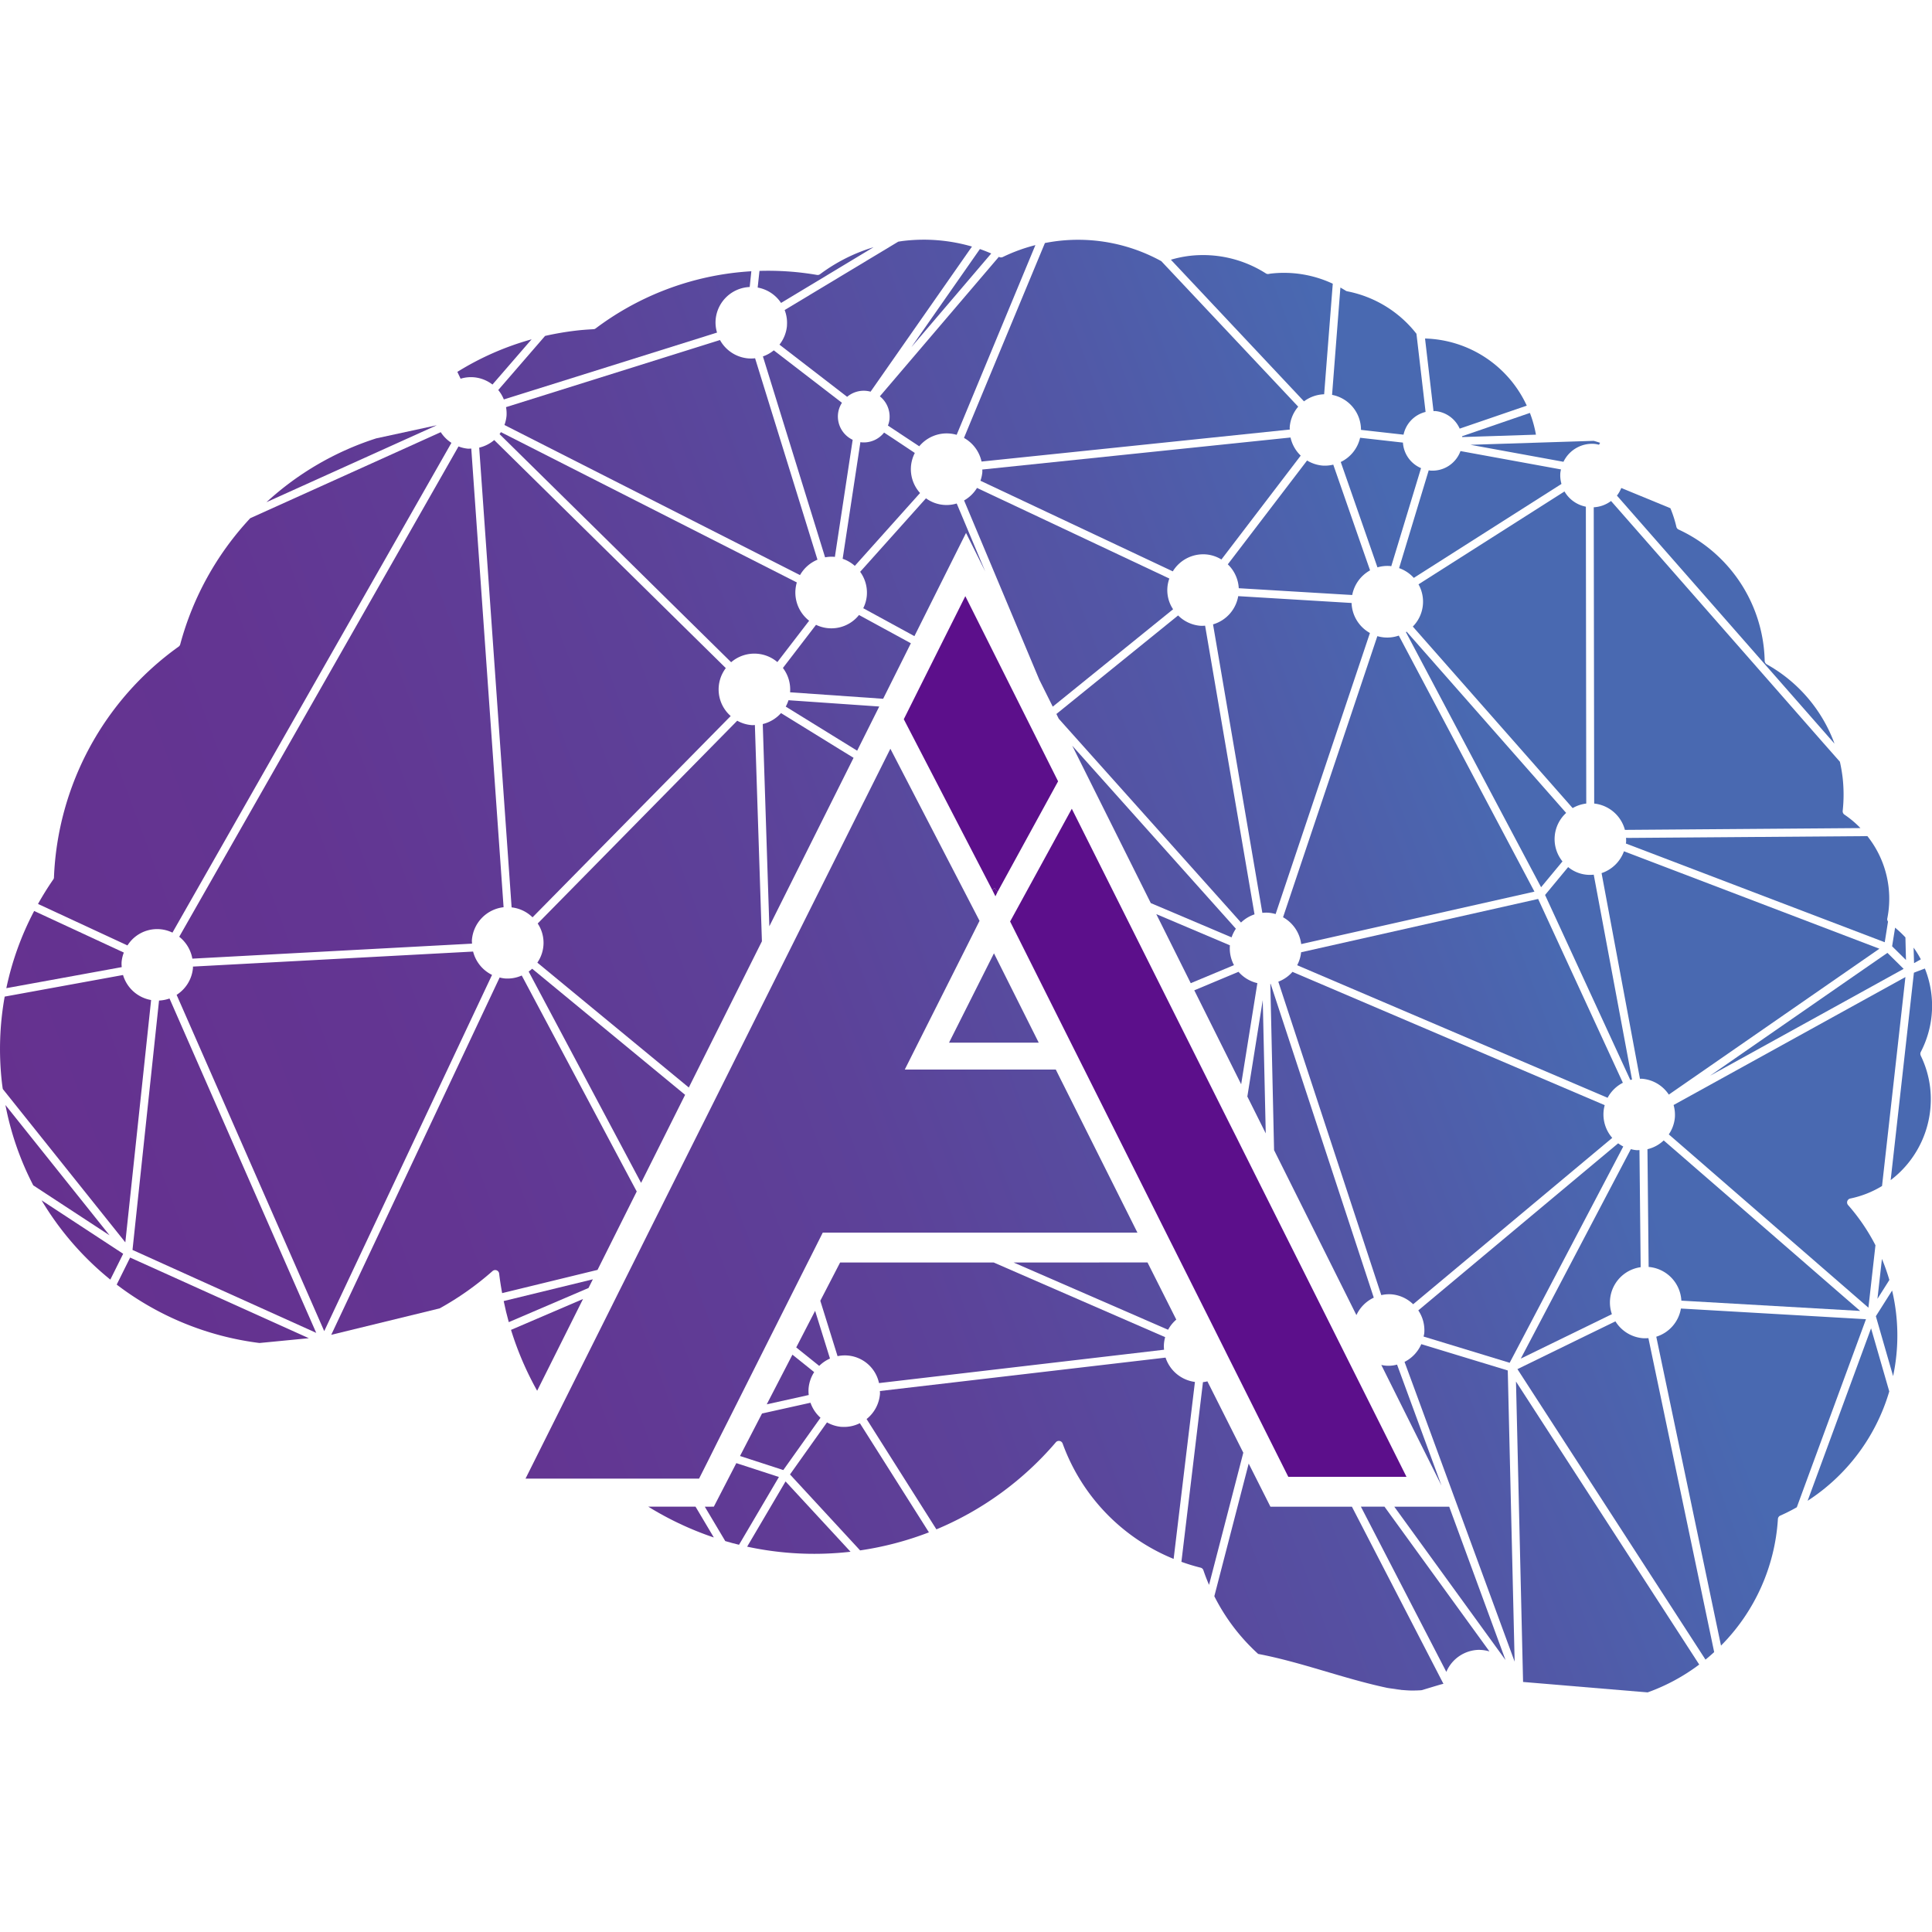 <svg xmlns:svg="http://www.w3.org/2000/svg" xmlns="http://www.w3.org/2000/svg" xmlns:xlink="http://www.w3.org/1999/xlink" role="img" viewBox="-6.52 -6.02 64 64" version="1.1">
  <defs>
    <linearGradient id="a" x1="-3.591" x2="136.999" y1="61.842" y2="9.819" gradientUnits="userSpaceOnUse">
      <stop offset="0" stop-color="#65318f"/>
      <stop offset=".211" stop-color="#633592"/>
      <stop offset=".436" stop-color="#5c4299"/>
      <stop offset=".666" stop-color="#5257a6"/>
      <stop offset=".814" stop-color="#4969b1"/>
    </linearGradient>
    <linearGradient id="c" x1="2.186" x2="142.776" y1="77.455" y2="25.432" xlink:href="#a" gradientTransform="matrix(0.253,0,0,0.253,2.434,8.875)"/>
    <linearGradient id="d" x1="4.166" x2="144.755" y1="82.805" y2="30.782" xlink:href="#a" gradientTransform="matrix(0.253,0,0,0.253,2.434,8.875)"/>
    <linearGradient id="e" x1="6.905" x2="147.495" y1="90.207" y2="38.185" xlink:href="#a" gradientTransform="matrix(0.253,0,0,0.253,2.434,8.875)"/>
    <linearGradient id="f" x1="3.995" x2="144.585" y1="82.344" y2="30.321" xlink:href="#a" gradientTransform="matrix(0.253,0,0,0.253,2.434,8.875)"/>
    <linearGradient id="g" x1="11.85" x2="152.44" y1="103.571" y2="51.549" xlink:href="#a" gradientTransform="matrix(0.253,0,0,0.253,2.434,8.875)"/>
    <linearGradient id="h" x1="-11.858" x2="128.732" y1="39.502" y2="-12.52" xlink:href="#a" gradientTransform="matrix(0.253,0,0,0.253,2.434,8.875)"/>
    <linearGradient id="i" x1="16.044" x2="156.634" y1="114.905" y2="62.882" xlink:href="#a" gradientTransform="matrix(0.253,0,0,0.253,2.434,8.875)"/>
    <linearGradient id="j" x1="-3.016" x2="137.574" y1="63.398" y2="11.375" xlink:href="#a" gradientTransform="matrix(0.253,0,0,0.253,2.434,8.875)"/>
    <linearGradient id="k" x1="-13.382" x2="127.208" y1="35.382" y2="-16.64" xlink:href="#a" gradientTransform="matrix(0.253,0,0,0.253,2.434,8.875)"/>
    <linearGradient id="l" x1="-2.384" x2="138.206" y1="65.105" y2="13.083" xlink:href="#a" gradientTransform="matrix(0.253,0,0,0.253,2.434,8.875)"/>
    <linearGradient id="m" x1="-13.823" x2="126.766" y1="34.19" y2="-17.833" xlink:href="#a" gradientTransform="matrix(0.253,0,0,0.253,2.434,8.875)"/>
    <linearGradient id="n" x1="10.132" x2="150.722" y1="98.928" y2="46.906" xlink:href="#a" gradientTransform="matrix(0.253,0,0,0.253,2.434,8.875)"/>
    <linearGradient id="o" x1="-7.389" x2="133.201" y1="51.58" y2="-0.443" xlink:href="#a" gradientTransform="matrix(0.253,0,0,0.253,2.434,8.875)"/>
    <linearGradient id="p" x1="-9.188" x2="131.402" y1="46.716" y2="-5.306" xlink:href="#a" gradientTransform="matrix(0.253,0,0,0.253,2.434,8.875)"/>
    <linearGradient id="q" x1="18.868" x2="159.458" y1="122.538" y2="70.515" xlink:href="#a" gradientTransform="matrix(0.253,0,0,0.253,2.434,8.875)"/>
    <linearGradient id="r" x1="5.115" x2="145.705" y1="85.371" y2="33.349" xlink:href="#a" gradientTransform="matrix(0.253,0,0,0.253,2.434,8.875)"/>
    <linearGradient id="s" x1="21.266" x2="161.856" y1="129.018" y2="76.995" xlink:href="#a" gradientTransform="matrix(0.253,0,0,0.253,2.434,8.875)"/>
    <linearGradient id="t" x1="22.42" x2="163.009" y1="132.136" y2="80.113" xlink:href="#a" gradientTransform="matrix(0.253,0,0,0.253,2.434,8.875)"/>
    <linearGradient id="u" x1="-2.251" x2="138.339" y1="65.463" y2="13.441" xlink:href="#a" gradientTransform="matrix(0.253,0,0,0.253,2.434,8.875)"/>
    <linearGradient id="v" x1="24.272" x2="164.862" y1="137.142" y2="85.12" xlink:href="#a" gradientTransform="matrix(0.253,0,0,0.253,2.434,8.875)"/>
    <linearGradient id="w" x1="19.331" x2="159.921" y1="123.789" y2="71.766" xlink:href="#a" gradientTransform="matrix(0.253,0,0,0.253,2.434,8.875)"/>
    <linearGradient id="x" x1="18.732" x2="159.322" y1="122.171" y2="70.148" xlink:href="#a" gradientTransform="matrix(0.253,0,0,0.253,2.434,8.875)"/>
    <linearGradient id="y" x1="4.806" x2="145.396" y1="84.536" y2="32.514" xlink:href="#a" gradientTransform="matrix(0.253,0,0,0.253,2.434,8.875)"/>
    <linearGradient id="z" x1="11.507" x2="152.097" y1="102.644" y2="50.621" xlink:href="#a" gradientTransform="matrix(0.253,0,0,0.253,2.434,8.875)"/>
    <linearGradient id="A" x1="25.539" x2="166.129" y1="140.567" y2="88.544" xlink:href="#a" gradientTransform="matrix(0.253,0,0,0.253,2.434,8.875)"/>
    <linearGradient id="B" x1="5.683" x2="146.273" y1="86.905" y2="34.883" xlink:href="#a" gradientTransform="matrix(0.253,0,0,0.253,2.434,8.875)"/>
    <linearGradient id="C" x1="14.808" x2="155.398" y1="111.567" y2="59.544" xlink:href="#a" gradientTransform="matrix(0.253,0,0,0.253,2.434,8.875)"/>
    <linearGradient id="D" x1="11.792" x2="152.382" y1="103.414" y2="51.392" xlink:href="#a" gradientTransform="matrix(0.253,0,0,0.253,2.434,8.875)"/>
    <linearGradient id="E" x1="17.971" x2="158.561" y1="120.113" y2="68.091" xlink:href="#a" gradientTransform="matrix(0.253,0,0,0.253,2.434,8.875)"/>
    <linearGradient id="F" x1="18.41" x2="159" y1="121.3" y2="69.277" xlink:href="#a" gradientTransform="matrix(0.253,0,0,0.253,2.434,8.875)"/>
    <linearGradient id="G" x1="17.316" x2="157.906" y1="118.344" y2="66.321" xlink:href="#a" gradientTransform="matrix(0.253,0,0,0.253,2.434,8.875)"/>
    <linearGradient id="H" x1="3.558" x2="144.148" y1="81.162" y2="29.14" xlink:href="#a" gradientTransform="matrix(0.253,0,0,0.253,2.434,8.875)"/>
    <linearGradient id="I" x1="-2.476" x2="138.114" y1="64.857" y2="12.835" xlink:href="#a" gradientTransform="matrix(0.253,0,0,0.253,2.434,8.875)"/>
    <linearGradient id="J" x1="13.796" x2="154.386" y1="108.832" y2="56.809" xlink:href="#a" gradientTransform="matrix(0.253,0,0,0.253,2.434,8.875)"/>
    <linearGradient id="K" x1="-5.146" x2="135.444" y1="57.64" y2="5.618" xlink:href="#a" gradientTransform="matrix(0.253,0,0,0.253,2.434,8.875)"/>
    <linearGradient id="L" x1="-3.464" x2="137.126" y1="62.186" y2="10.163" xlink:href="#a" gradientTransform="matrix(0.253,0,0,0.253,2.434,8.875)"/>
    <linearGradient id="M" x1="12.282" x2="152.852" y1="104.74" y2="52.724" xlink:href="#a" gradientTransform="matrix(0.253,0,0,0.253,2.434,8.875)"/>
    <linearGradient id="N" x1="13.66" x2="154.25" y1="108.462" y2="56.44" xlink:href="#a" gradientTransform="matrix(0.253,0,0,0.253,2.434,8.875)"/>
    <linearGradient id="O" x1="1.579" x2="142.168" y1="75.813" y2="23.791" xlink:href="#a" gradientTransform="matrix(0.253,0,0,0.253,2.434,8.875)"/>
    <linearGradient id="P" x1="25.832" x2="166.422" y1="141.357" y2="89.335" xlink:href="#a" gradientTransform="matrix(0.253,0,0,0.253,2.434,8.875)"/>
    <linearGradient id="Q" x1="17.401" x2="157.991" y1="118.574" y2="66.551" xlink:href="#a" gradientTransform="matrix(0.253,0,0,0.253,2.434,8.875)"/>
    <linearGradient id="R" x1="25.791" x2="166.381" y1="141.247" y2="89.225" xlink:href="#a" gradientTransform="matrix(0.253,0,0,0.253,2.434,8.875)"/>
    <linearGradient id="S" x1="14.732" x2="155.322" y1="111.359" y2="59.337" xlink:href="#a" gradientTransform="matrix(0.253,0,0,0.253,2.434,8.875)"/>
    <linearGradient id="T" x1="-0.008" x2="140.582" y1="71.526" y2="19.504" xlink:href="#a" gradientTransform="matrix(0.253,0,0,0.253,2.434,8.875)"/>
    <linearGradient id="U" x1="7.133" x2="147.723" y1="90.823" y2="38.801" xlink:href="#a" gradientTransform="matrix(0.253,0,0,0.253,2.434,8.875)"/>
    <linearGradient id="V" x1="-1.566" x2="139.024" y1="67.315" y2="15.292" xlink:href="#a" gradientTransform="matrix(0.253,0,0,0.253,2.434,8.875)"/>
    <linearGradient id="W" x1="23.949" x2="164.539" y1="136.27" y2="84.247" xlink:href="#a" gradientTransform="matrix(0.253,0,0,0.253,2.434,8.875)"/>
    <linearGradient id="X" x1="18.96" x2="159.55" y1="122.785" y2="70.763" xlink:href="#a" gradientTransform="matrix(0.253,0,0,0.253,2.434,8.875)"/>
    <linearGradient id="Y" x1="-6.153" x2="134.437" y1="54.92" y2="2.897" xlink:href="#a" gradientTransform="matrix(0.253,0,0,0.253,2.434,8.875)"/>
    <linearGradient id="Z" x1="21.724" x2="162.314" y1="130.256" y2="78.233" xlink:href="#a" gradientTransform="matrix(0.253,0,0,0.253,2.434,8.875)"/>
    <linearGradient id="aa" x1="-8.225" x2="132.365" y1="49.32" y2="-2.703" xlink:href="#a" gradientTransform="matrix(0.253,0,0,0.253,2.434,8.875)"/>
    <linearGradient id="ab" x1="-4.876" x2="135.714" y1="58.37" y2="6.347" xlink:href="#a" gradientTransform="matrix(0.253,0,0,0.253,2.434,8.875)"/>
    <linearGradient id="ac" x1="-8.751" x2="131.839" y1="47.898" y2="-4.124" xlink:href="#a" gradientTransform="matrix(0.253,0,0,0.253,2.434,8.875)"/>
    <linearGradient id="ad" x1="-10.316" x2="130.273" y1="43.667" y2="-8.355" xlink:href="#a" gradientTransform="matrix(0.253,0,0,0.253,2.434,8.875)"/>
    <linearGradient id="ae" x1="14.386" x2="154.976" y1="110.425" y2="58.402" xlink:href="#a" gradientTransform="matrix(0.253,0,0,0.253,2.434,8.875)"/>
    <linearGradient id="af" x1="11.182" x2="151.772" y1="101.767" y2="49.744" xlink:href="#a" gradientTransform="matrix(0.253,0,0,0.253,2.434,8.875)"/>
    <linearGradient id="ag" x1="-11.963" x2="128.627" y1="39.218" y2="-12.805" xlink:href="#a" gradientTransform="matrix(0.253,0,0,0.253,2.434,8.875)"/>
    <linearGradient id="ah" x1="13.961" x2="154.55" y1="109.275" y2="57.253" xlink:href="#a" gradientTransform="matrix(0.253,0,0,0.253,2.434,8.875)"/>
    <linearGradient id="ai" x1="3.832" x2="144.422" y1="81.904" y2="29.881" xlink:href="#a" gradientTransform="matrix(0.253,0,0,0.253,2.434,8.875)"/>
    <linearGradient id="aj" x1="5.167" x2="145.756" y1="85.51" y2="33.487" xlink:href="#a" gradientTransform="matrix(0.253,0,0,0.253,2.434,8.875)"/>
    <linearGradient id="ak" x1="-6.156" x2="134.434" y1="54.91" y2="2.887" xlink:href="#a" gradientTransform="matrix(0.253,0,0,0.253,2.434,8.875)"/>
    <linearGradient id="al" x1="19.918" x2="160.508" y1="125.375" y2="73.352" xlink:href="#a" gradientTransform="matrix(0.253,0,0,0.253,2.434,8.875)"/>
    <linearGradient id="am" x1="0.947" x2="141.537" y1="74.107" y2="22.084" xlink:href="#a" gradientTransform="matrix(0.253,0,0,0.253,2.434,8.875)"/>
    <linearGradient id="an" x1="28.431" x2="169.021" y1="148.381" y2="96.358" xlink:href="#a" gradientTransform="matrix(0.253,0,0,0.253,2.434,8.875)"/>
    <linearGradient id="ao" x1="-8.037" x2="132.553" y1="49.828" y2="-2.195" xlink:href="#a" gradientTransform="matrix(0.253,0,0,0.253,2.434,8.875)"/>
    <linearGradient id="ap" x1="7.035" x2="147.625" y1="90.56" y2="38.537" xlink:href="#a" gradientTransform="matrix(0.253,0,0,0.253,2.434,8.875)"/>
    <linearGradient id="aq" x1="-8.354" x2="132.236" y1="48.971" y2="-3.051" xlink:href="#a" gradientTransform="matrix(0.253,0,0,0.253,2.434,8.875)"/>
    <linearGradient id="ar" x1="17.243" x2="157.833" y1="118.145" y2="66.123" xlink:href="#a" gradientTransform="matrix(0.253,0,0,0.253,2.434,8.875)"/>
    <linearGradient id="as" x1="-3.377" x2="137.213" y1="62.421" y2="10.398" xlink:href="#a" gradientTransform="matrix(0.253,0,0,0.253,2.434,8.875)"/>
    <linearGradient id="at" x1="14.58" x2="155.17" y1="110.949" y2="58.927" xlink:href="#a" gradientTransform="matrix(0.253,0,0,0.253,2.434,8.875)"/>
    <linearGradient id="au" x1="-14.368" x2="126.222" y1="32.718" y2="-19.305" xlink:href="#a" gradientTransform="matrix(0.253,0,0,0.253,2.434,8.875)"/>
    <linearGradient id="av" x1="-13.952" x2="126.638" y1="33.842" y2="-18.18" xlink:href="#a" gradientTransform="matrix(0.253,0,0,0.253,2.434,8.875)"/>
    <linearGradient id="aw" x1="3.819" x2="144.408" y1="81.867" y2="29.844" xlink:href="#a" gradientTransform="matrix(0.253,0,0,0.253,2.434,8.875)"/>
    <linearGradient id="ax" x1="11.053" x2="151.643" y1="101.418" y2="49.396" xlink:href="#a" gradientTransform="matrix(0.253,0,0,0.253,2.434,8.875)"/>
    <linearGradient id="ay" x1="2.93" x2="143.52" y1="79.465" y2="27.442" xlink:href="#a" gradientTransform="matrix(0.253,0,0,0.253,2.434,8.875)"/>
    <linearGradient id="az" x1="-4.772" x2="135.818" y1="58.652" y2="6.63" xlink:href="#a" gradientTransform="matrix(0.253,0,0,0.253,2.434,8.875)"/>
    <linearGradient id="aA" x1="-6.193" x2="134.397" y1="54.81" y2="2.787" xlink:href="#a" gradientTransform="matrix(0.253,0,0,0.253,2.434,8.875)"/>
    <linearGradient id="aB" x1="4.159" x2="144.749" y1="82.786" y2="30.763" xlink:href="#a" gradientTransform="matrix(0.253,0,0,0.253,2.434,8.875)"/>
    <linearGradient id="aC" x1="2.835" x2="143.425" y1="79.21" y2="27.187" xlink:href="#a" gradientTransform="matrix(0.253,0,0,0.253,2.434,8.875)"/>
    <linearGradient id="aD" x1="-9.669" x2="130.921" y1="45.418" y2="-6.604" xlink:href="#a" gradientTransform="matrix(0.253,0,0,0.253,2.434,8.875)"/>
    <linearGradient id="aE" x1="3.193" x2="143.783" y1="80.177" y2="28.155" xlink:href="#a" gradientTransform="matrix(0.253,0,0,0.253,2.434,8.875)"/>
    <linearGradient id="aF" x1="-1.989" x2="138.601" y1="66.173" y2="14.15" xlink:href="#a" gradientTransform="matrix(0.253,0,0,0.253,2.434,8.875)"/>
    <linearGradient id="aG" x1="5.058" x2="145.648" y1="85.216" y2="33.194" xlink:href="#a" gradientTransform="matrix(0.253,0,0,0.253,2.434,8.875)"/>
    <linearGradient id="aH" x1="15.322" x2="155.912" y1="112.954" y2="60.932" xlink:href="#a" gradientTransform="matrix(0.253,0,0,0.253,2.434,8.875)"/>
    <linearGradient id="aI" x1="9.82" x2="150.41" y1="98.085" y2="46.063" xlink:href="#a" gradientTransform="matrix(0.253,0,0,0.253,2.434,8.875)"/>
    <linearGradient id="aJ" x1="13.742" x2="154.332" y1="108.686" y2="56.663" xlink:href="#a" gradientTransform="matrix(0.253,0,0,0.253,2.434,8.875)"/>
    <linearGradient id="aK" x1="14.232" x2="154.822" y1="110.01" y2="57.987" xlink:href="#a" gradientTransform="matrix(0.253,0,0,0.253,2.434,8.875)"/>
    <linearGradient id="aL" x1="7.774" x2="148.364" y1="92.557" y2="40.534" xlink:href="#a" gradientTransform="matrix(0.253,0,0,0.253,2.434,8.875)"/>
    <linearGradient id="aM" x1="25.889" x2="166.479" y1="141.512" y2="89.489" xlink:href="#a" gradientTransform="matrix(0.253,0,0,0.253,2.434,8.875)"/>
    <linearGradient id="aN" x1="26.178" x2="166.768" y1="142.293" y2="90.271" xlink:href="#a" gradientTransform="matrix(0.253,0,0,0.253,2.434,8.875)"/>
    <linearGradient id="aO" x1="24.934" x2="165.524" y1="138.931" y2="86.908" xlink:href="#a" gradientTransform="matrix(0.253,0,0,0.253,2.434,8.875)"/>
    <linearGradient id="aP" x1="30.156" x2="170.745" y1="153.042" y2="101.019" xlink:href="#a" gradientTransform="matrix(0.253,0,0,0.253,2.434,8.875)"/>
    <linearGradient id="aQ" x1="26.24" x2="166.83" y1="142.46" y2="90.437" xlink:href="#a" gradientTransform="matrix(0.253,0,0,0.253,2.434,8.875)"/>
    <linearGradient xlink:href="#a" id="b" gradientUnits="userSpaceOnUse" x1="-3.591" y1="61.842" x2="136.999" y2="9.819" gradientTransform="matrix(0.253,0,0,0.253,2.434,8.875)"/>
  </defs>
  <g transform="matrix(1.652,0,0,1.652,-11.167,-13.634)">
    <path style="fill:#5c0f8b;stroke-width:0.253" class="cls-3" d="m 30.01,32.212 -0.132,-0.263 -0.237,-0.474 -0.293,-0.585 -1.369,-2.731 -0.149,-0.298 -0.11,-0.219 -0.105,-0.211 -0.154,-0.305 -3.156,-6.3 -1.089,1.991 -0.148,0.27 0.01,0.02 0.092,0.184 0.095,0.189 1.019,2.035 0.127,0.253 0.105,0.21 0.022,0.043 0.04,0.08 1.598,3.19 0.075,0.15 0.052,0.103 0.054,0.107 0.073,0.146 0.67,1.336 0.143,0.286 0.116,0.232 0.064,0.129 0.301,0.601 0.378,0.755 0.544,1.086 h 2.37 l -0.391,-0.782 z m -6.155,-12.285 -0.259,-0.517 -1.426,-2.847 -0.136,0.273 -0.147,0.293 -0.033,0.066 -0.081,0.161 -0.55,1.1 -0.287,0.575 1.778,3.432 0.04,-0.05 0.061,0.083 1.215,-2.22 z"/>
    <path style="fill:#5c0f8b;stroke-width:0.253" class="cls-3" d="m 22.714,22.462 -5.05e-4,7.58e-4 0.06,0.119 0.042,-0.087 -0.061,-0.083 z"/>
    <path style="fill:url(#b);stroke-width:0.253" d="m 5.254,24.002 a 0.652,0.652 0 0 1 -0.003,-0.102 0.692,0.692 0 0 1 0.045,-0.19 L 3.498,22.876 a 5.936,5.936 0 0 0 -0.558,1.548 l 1.739,-0.317 z"/>
    <path style="fill:url(#c);stroke-width:0.253" d="m 5.01,29.38 -2.016,-2.523 -0.072,-0.09 a 5.911,5.911 0 0 0 0.558,1.611 l 0.247,0.162 z"/>
    <path style="fill:url(#d);stroke-width:0.253" d="m 3.647,28.678 a 5.996,5.996 0 0 0 1.378,1.59 l 0.077,-0.154 0.181,-0.364 z"/>
    <path style="fill:url(#e);stroke-width:0.253" d="M 23.642,25.517 22.744,23.725 21.843,25.517 Z"/>
    <path style="fill:url(#f);stroke-width:0.253" d="m 22.815,22.496 -0.009,0.017 z"/>
    <path style="fill:url(#g);stroke-width:0.253" d="m 35.539,26.257 -0.768,-4.109 a 0.687,0.687 0 0 1 -0.513,-0.152 l -0.463,0.559 1.032,2.24 0.677,1.469 z"/>
    <path style="fill:url(#h);stroke-width:0.253" d="M 21.088,11.57 22.689,9.692 A 3.364,3.364 0 0 0 22.462,9.603 L 21.628,10.797 Z"/>
    <path style="fill:url(#i);stroke-width:0.253" d="M 18.52,34.087 18.722,33.803 19.266,33.038 A 0.718,0.718 0 0 1 19.065,32.737 l -0.972,0.216 -0.441,0.852 z"/>
    <path style="fill:url(#j);stroke-width:0.253" d="m 32.133,13.373 0.561,-0.018 0.918,-0.03 a 2.371,2.371 0 0 0 -0.121,-0.436 l -1.361,0.468 c 7.58e-4,0.006 0.003,0.011 0.004,0.016 z"/>
    <path style="fill:url(#k);stroke-width:0.253" d="m 10.358,13.399 a 5.932,5.932 0 0 0 -2.202,1.28 l 3.416,-1.543 z"/>
    <path style="fill:url(#l);stroke-width:0.253" d="m 33.711,13.786 0.453,0.083 a 0.637,0.637 0 0 1 0.624,-0.359 0.673,0.673 0 0 1 0.089,0.017 l 0.021,-0.039 a 2.159,2.159 0 0 0 -0.128,-0.039 l -2.472,0.079 z"/>
    <path style="fill:url(#m);stroke-width:0.253" d="m 18.474,10.684 1.856,-1.118 a 3.468,3.468 0 0 0 -1.073,0.541 0.08,0.08 0 0 1 -0.061,0.015 5.771,5.771 0 0 0 -1.154,-0.081 l -0.036,0.334 a 0.713,0.713 0 0 1 0.469,0.309 z"/>
    <path style="fill:url(#n);stroke-width:0.253" d="m 12.913,30.698 c 0.029,0.143 0.064,0.285 0.102,0.423 l 1.599,-0.685 0.087,-0.174 z"/>
    <path style="fill:url(#o);stroke-width:0.253" d="m 21.003,14.784 0.259,-0.289 a 0.714,0.714 0 0 1 -0.182,-0.535 0.723,0.723 0 0 1 0.077,-0.268 L 20.734,13.41 20.541,13.283 a 0.518,0.518 0 0 1 -0.449,0.196 c -0.009,-5.05e-4 -0.017,-0.004 -0.026,-0.004 l -0.356,2.339 a 0.713,0.713 0 0 1 0.244,0.142 z"/>
    <path style="fill:url(#p);stroke-width:0.253" d="m 18.329,11.634 a 0.71,0.71 0 0 1 -0.218,0.122 l 0.512,1.654 0.735,2.375 a 0.696,0.696 0 0 1 0.18,-0.011 c 0.005,5.05e-4 0.011,0.003 0.016,0.003 l 0.357,-2.349 a 0.518,0.518 0 0 1 -0.295,-0.509 0.51,0.51 0 0 1 0.08,-0.233 z"/>
    <path style="fill:url(#q);stroke-width:0.253" d="m 35.712,30.02 -0.011,-1.072 -0.013,-1.277 c -0.021,0 -0.041,0.003 -0.063,0.001 a 0.673,0.673 0 0 1 -0.11,-0.02 l -1.449,2.758 -0.758,1.442 1.827,-0.891 a 0.715,0.715 0 0 1 0.576,-0.942 z"/>
    <path style="fill:url(#r);stroke-width:0.253" d="m 31.019,17.275 c -0.005,0.003 -0.009,0.007 -0.014,0.01 l 1.714,3.236 0.996,1.879 0.429,-0.518 a 0.711,0.711 0 0 1 0.074,-0.972 z"/>
    <path style="fill:url(#s);stroke-width:0.253" d="m 26.935,32.324 -0.432,3.603 a 3.905,3.905 0 0 0 0.384,0.117 0.079,0.079 0 0 1 0.057,0.052 c 0.032,0.095 0.069,0.192 0.113,0.293 l 0.448,-1.727 0.239,-0.923 -0.72,-1.431 a 0.705,0.705 0 0 1 -0.088,0.016 z"/>
    <path style="fill:url(#t);stroke-width:0.253" d="m 40.46,30.653 0.126,-0.199 0.113,-0.179 a 4.105,4.105 0 0 0 -0.149,-0.422 z"/>
    <path style="fill:url(#u);stroke-width:0.253" d="m 29.332,13.945 a 0.714,0.714 0 0 1 -0.309,-0.102 l -1.13,1.48 -0.46,0.602 a 0.717,0.717 0 0 1 0.22,0.479 l 2.118,0.127 0.157,0.009 a 0.717,0.717 0 0 1 0.358,-0.494 l -0.2,-0.573 -0.538,-1.547 a 0.702,0.702 0 0 1 -0.216,0.019 z"/>
    <path style="fill:url(#v);stroke-width:0.253" d="m 31.313,31.562 a 0.72,0.72 0 0 1 -0.336,0.356 l 0.19,0.516 2.018,5.495 -0.138,-5.839 z"/>
    <path style="fill:url(#w);stroke-width:0.253" d="m 26.774,32.32 a 0.719,0.719 0 0 1 -0.589,-0.488 l -2.897,0.339 -2.831,0.331 c 0,0.02 0.003,0.04 0.001,0.061 a 0.716,0.716 0 0 1 -0.268,0.501 l 1.4,2.212 a 6.388,6.388 0 0 0 2.395,-1.746 0.077,0.077 0 0 1 0.067,-0.027 0.031,0.031 0 0 1 0.008,5.05e-4 0.08,0.08 0 0 1 0.061,0.051 3.952,3.952 0 0 0 2.226,2.314 l 0.234,-1.949 z"/>
    <path style="fill:url(#x);stroke-width:0.253" d="m 31.803,31.545 1.282,0.391 0.5,-0.951 1.778,-3.386 a 0.741,0.741 0 0 1 -0.102,-0.064 l -0.746,0.623 -3.262,2.727 a 0.711,0.711 0 0 1 0.12,0.452 c -0.002,0.025 -0.009,0.048 -0.014,0.073 z"/>
    <path style="fill:url(#y);stroke-width:0.253" d="m 13.484,24.034 a 0.639,0.639 0 0 1 -0.07,0.057 l 2.254,4.237 0.883,-1.765 z"/>
    <path style="fill:url(#z);stroke-width:0.253" d="m 13.06,31.276 a 6.336,6.336 0 0 0 0.524,1.221 l 0.92,-1.84 z"/>
    <path style="fill:url(#A);stroke-width:0.253" d="M 39.06,34.703 A 3.934,3.934 0 0 0 40.697,32.51 L 40.332,31.245 Z"/>
    <path style="fill:url(#B);stroke-width:0.253" d="m 15.455,28.266 -2.18,-4.096 a 0.701,0.701 0 0 1 -0.34,0.059 0.636,0.636 0 0 1 -0.103,-0.019 l -3.377,7.165 2.174,-0.53 a 5.941,5.941 0 0 0 1.061,-0.749 0.08,0.08 0 0 1 0.132,0.051 c 0.014,0.12 0.034,0.25 0.06,0.392 l 0.739,-0.18 1.174,-0.286 0.786,-1.572 z"/>
    <path style="fill:url(#C);stroke-width:0.253" d="m 39.814,24.684 1.171,-0.647 -0.325,-0.321 -0.629,0.435 -2.93,2.03 z"/>
    <path style="fill:url(#D);stroke-width:0.253" d="m 35.049,26.622 a 0.719,0.719 0 0 1 0.306,-0.301 l -1.699,-3.686 -4.753,1.069 a 0.707,0.707 0 0 1 -0.079,0.26 l 2.967,1.267 z"/>
    <path style="fill:url(#E);stroke-width:0.253" d="m 19.685,33.221 a 0.719,0.719 0 0 1 -0.289,-0.09 l -0.318,0.447 -0.424,0.597 1.406,1.523 a 6.41,6.41 0 0 0 1.38,-0.362 l -1.385,-2.189 a 0.707,0.707 0 0 1 -0.371,0.073 z"/>
    <path style="fill:url(#F);stroke-width:0.253" d="m 18.17,34.986 -0.375,0.637 a 6.373,6.373 0 0 0 2.073,0.102 l -1.303,-1.41 z"/>
    <path style="fill:url(#G);stroke-width:0.253" d="m 16.946,34.822 0.41,0.689 c 0.091,0.027 0.183,0.052 0.276,0.074 l 0.8,-1.359 -0.777,-0.253 -0.077,-0.025 -0.451,0.873 z"/>
    <path style="fill:url(#H);stroke-width:0.253" d="m 12.299,23.69 -5.617,0.301 c -5.051e-4,0.008 0.001,0.017 5.051e-4,0.025 a 0.714,0.714 0 0 1 -0.328,0.542 l 2.546,5.8 0.414,0.943 3.365,-7.143 a 0.716,0.716 0 0 1 -0.38,-0.469 z"/>
    <path style="fill:url(#I);stroke-width:0.253" d="m 30.945,13.484 -0.859,-0.097 a 0.715,0.715 0 0 1 -0.388,0.486 l 0.653,1.874 0.083,0.239 a 0.704,0.704 0 0 1 0.254,-0.027 c 0.008,5.05e-4 0.015,0.004 0.023,0.004 l 0.597,-1.967 a 0.597,0.597 0 0 1 -0.363,-0.512 z"/>
    <path style="fill:url(#J);stroke-width:0.253" d="m 19.24,31.998 a 0.716,0.716 0 0 1 0.216,-0.147 l -0.298,-0.957 -0.379,0.734 z"/>
    <path style="fill:url(#K);stroke-width:0.253" d="m 22.569,16.068 -0.392,-0.935 -0.18,-0.428 a 0.697,0.697 0 0 1 -0.616,-0.104 l -1.215,1.357 -0.105,0.117 a 0.712,0.712 0 0 1 0.134,0.473 0.701,0.701 0 0 1 -0.072,0.257 l 0.28,0.153 0.746,0.407 1.035,-2.07 z"/>
    <path style="fill:url(#L);stroke-width:0.253" d="m 25.754,17.297 0.582,-0.471 a 0.687,0.687 0 0 1 -0.075,-0.616 l -2.464,-1.161 -1.393,-0.656 a 0.713,0.713 0 0 1 -0.259,0.251 l 1.509,3.596 0.269,0.539 z"/>
    <path style="fill:url(#M);stroke-width:0.253" d="m 36.277,26.558 2.317,-1.605 1.905,-1.32 -5.122,-1.954 a 0.719,0.719 0 0 1 -0.449,0.438 l 0.77,4.124 c 0.015,7.58e-4 0.029,-0.002 0.043,-5.05e-4 a 0.714,0.714 0 0 1 0.535,0.317 z"/>
    <path style="fill:url(#N);stroke-width:0.253" d="m 30.36,30.629 -2.068,-6.292 c -0.002,0 -0.004,0.001 -0.006,0.001 l 0.075,3.334 1.651,3.308 a 0.723,0.723 0 0 1 0.348,-0.35 z"/>
    <path style="fill:url(#O);stroke-width:0.253" d="m 18,20.701 -0.05,-1.553 c -0.023,0 -0.045,0.003 -0.067,10e-4 a 0.706,0.706 0 0 1 -0.287,-0.088 l -4.001,4.066 a 0.699,0.699 0 0 1 -0.007,0.785 l 1.107,0.913 1.93,1.591 1.466,-2.932 z"/>
    <path style="fill:url(#P);stroke-width:0.253" d="m 40.23,31.062 -3.711,-0.214 a 0.716,0.716 0 0 1 -0.494,0.565 l 0.549,2.618 0.749,3.576 a 3.945,3.945 0 0 0 1.141,-2.538 0.079,0.079 0 0 1 0.046,-0.068 l 0.025,-0.011 c 0.036,-0.017 0.072,-0.033 0.108,-0.051 0.067,-0.033 0.134,-0.068 0.2,-0.106 l 0.264,-0.719 z"/>
    <path style="fill:url(#Q);stroke-width:0.253" d="m 41.328,25.774 a 0.08,0.08 0 0 1 10e-4,-0.071 2.005,2.005 0 0 0 0.082,-1.673 l -0.169,0.064 -0.051,0.02 -0.466,4.159 a 2.036,2.036 0 0 0 0.792,-1.852 1.994,1.994 0 0 0 -0.19,-0.646 z"/>
    <path style="fill:url(#R);stroke-width:0.253" d="m 35.757,31.443 a 0.717,0.717 0 0 1 -0.551,-0.338 l -0.734,0.357 -1.231,0.601 0.723,1.117 3.048,4.708 c 0.06,-0.049 0.118,-0.099 0.174,-0.151 l -1.319,-6.296 a 0.754,0.754 0 0 1 -0.11,0.002 z"/>
    <path style="fill:url(#S);stroke-width:0.253" d="m 19.262,30.692 0.346,1.111 a 0.701,0.701 0 0 1 0.831,0.54 l 4.984,-0.583 0.732,-0.086 a 0.677,0.677 0 0 1 -0.002,-0.121 0.728,0.728 0 0 1 0.024,-0.131 L 22.739,29.925 H 19.659 Z"/>
    <path style="fill:url(#T);stroke-width:0.253" d="m 19.642,19.629 -1.168,-0.721 a 0.718,0.718 0 0 1 -0.366,0.22 l 0.093,2.87 0.039,1.185 1.689,-3.378 z"/>
    <path style="fill:url(#U);stroke-width:0.253" d="m 27.557,23.962 a 0.711,0.711 0 0 1 -0.082,-0.392 c 0,-0.002 0.001,-0.003 0.001,-0.005 l -1.477,-0.626 0.691,1.385 z"/>
    <path style="fill:url(#V);stroke-width:0.253" d="m 32.099,13.654 a 0.598,0.598 0 0 1 -0.608,0.391 c -0.01,-10e-4 -0.019,-0.004 -0.029,-0.005 l -0.594,1.961 a 0.713,0.713 0 0 1 0.295,0.196 l 1.719,-1.094 1.242,-0.79 a 0.629,0.629 0 0 1 -0.023,-0.218 0.611,0.611 0 0 1 0.013,-0.073 z"/>
    <path style="fill:url(#W);stroke-width:0.253" d="m 40.428,31.002 0.346,1.201 a 3.927,3.927 0 0 0 -0.02,-1.716 z"/>
    <path style="fill:url(#X);stroke-width:0.253" d="m 41.021,24.201 -4.649,2.566 a 0.716,0.716 0 0 1 0.026,0.249 0.709,0.709 0 0 1 -0.122,0.34 l 2.713,2.355 1.29,1.12 0.054,-0.48 0.087,-0.772 a 3.959,3.959 0 0 0 -0.549,-0.806 0.08,0.08 0 0 1 0.044,-0.131 2.004,2.004 0 0 0 0.637,-0.251 l 0.232,-2.071 z"/>
    <path style="fill:url(#Y);stroke-width:0.253" d="m 30.104,13.229 0.853,0.096 a 0.597,0.597 0 0 1 0.442,-0.456 l -0.183,-1.567 a 2.325,2.325 0 0 0 -1.389,-0.852 0.084,0.084 0 0 1 -0.028,-0.011 2.225,2.225 0 0 0 -0.108,-0.064 l -0.167,2.152 a 0.714,0.714 0 0 1 0.58,0.701 z"/>
    <path style="fill:url(#Z);stroke-width:0.253" d="m 30.827,31.972 a 0.629,0.629 0 0 1 -0.316,0.007 l 1.207,2.419 z"/>
    <path style="fill:url(#aa);stroke-width:0.253" d="m 28.961,12.657 a 0.712,0.712 0 0 1 0.404,-0.142 l 0.08,-1.025 0.093,-1.192 a 2.308,2.308 0 0 0 -1.25,-0.202 l -0.039,0.007 a 0.076,0.076 0 0 1 -0.053,-0.012 2.343,2.343 0 0 0 -1.526,-0.352 2.308,2.308 0 0 0 -0.378,0.078 l 0.919,0.978 z"/>
    <path style="fill:url(#ab);stroke-width:0.253" d="m 31.588,12.851 a 0.597,0.597 0 0 1 0.495,0.353 l 0.57,-0.195 0.775,-0.266 a 2.315,2.315 0 0 0 -2.04,-1.346 l 0.17,1.456 c 0.01,0 0.02,-0.002 0.03,-7.58e-4 z"/>
    <path style="fill:url(#ac);stroke-width:0.253" d="m 22.143,13.39 a 0.719,0.719 0 0 1 0.352,0.474 l 1.611,-0.167 4.57,-0.475 c 0,-0.017 -0.003,-0.034 -0.001,-0.052 a 0.713,0.713 0 0 1 0.17,-0.406 L 26.1,9.846 A 3.461,3.461 0 0 0 24.026,9.441 3.788,3.788 0 0 0 23.766,9.482 l -1.487,3.579 z"/>
    <path style="fill:url(#ad);stroke-width:0.253" d="m 20.651,13.004 a 0.529,0.529 0 0 1 -0.033,0.139 l 0.628,0.415 a 0.715,0.715 0 0 1 0.608,-0.256 0.734,0.734 0 0 1 0.142,0.026 l 1.239,-2.985 0.34,-0.819 a 3.453,3.453 0 0 0 -0.655,0.239 0.082,0.082 0 0 1 -0.07,0 0.08,0.08 0 0 0 -0.008,-0.004 l -2.386,2.797 a 0.52,0.52 0 0 1 0.194,0.448 z"/>
    <path style="fill:url(#ae);stroke-width:0.253" d="m 41.194,23.922 0.136,-0.076 A 1.909,1.909 0 0 0 41.185,23.611 l 0.001,0.044 z"/>
    <path style="fill:url(#af);stroke-width:0.253" d="m 35.418,21.41 a 0.633,0.633 0 0 1 0.002,0.083 c -5.05e-4,0.01 -0.004,0.02 -0.005,0.03 l 0.092,0.035 5.099,1.945 0.008,-0.049 0.058,-0.365 a 0.081,0.081 0 0 1 -0.016,-0.055 2.017,2.017 0 0 0 -0.398,-1.659 l -4.768,0.036 z"/>
    <path style="fill:url(#ag);stroke-width:0.253" d="M 18.594,11.136 A 0.715,0.715 0 0 1 18.443,11.52 l 1.357,1.046 a 0.517,0.517 0 0 1 0.376,-0.12 0.511,0.511 0 0 1 0.094,0.017 L 22.303,9.553 A 3.459,3.459 0 0 0 20.933,9.439 c -0.029,0.003 -0.056,0.008 -0.084,0.012 l -0.024,0.004 -2.278,1.371 a 0.708,0.708 0 0 1 0.046,0.31 z"/>
    <path style="fill:url(#ah);stroke-width:0.253" d="m 41.026,23.616 -0.005,-0.21 a 2.163,2.163 0 0 0 -0.207,-0.195 l -0.06,0.373 0.278,0.275 z"/>
    <path style="fill:url(#ai);stroke-width:0.253" d="m 39.599,19.521 a 3.005,3.005 0 0 0 -1.359,-1.591 0.082,0.082 0 0 1 -0.041,-0.068 c -0.002,-0.089 -0.008,-0.18 -0.018,-0.27 a 2.975,2.975 0 0 0 -1.709,-2.365 0.08,0.08 0 0 1 -0.044,-0.054 2.336,2.336 0 0 0 -0.12,-0.373 l -0.014,-0.006 -0.971,-0.4 a 0.628,0.628 0 0 1 -0.087,0.153 l 1.732,1.975 z"/>
    <path style="fill:url(#aj);stroke-width:0.253" d="m 34.778,19.337 0.002,1.385 a 0.716,0.716 0 0 1 0.616,0.528 l 4.723,-0.036 a 1.98,1.98 0 0 0 -0.321,-0.27 0.081,0.081 0 0 1 -0.035,-0.075 3.019,3.019 0 0 0 -0.002,-0.673 3.217,3.217 0 0 0 -0.054,-0.312 L 39.358,19.488 35.118,14.655 a 0.634,0.634 0 0 1 -0.347,0.126 z"/>
    <path style="fill:url(#ak);stroke-width:0.253" d="m 13.492,23.003 3.973,-4.036 a 0.708,0.708 0 0 1 -0.098,-0.961 l -4.644,-4.573 a 0.716,0.716 0 0 1 -0.301,0.152 l 0.365,5.18 0.285,4.039 a 0.709,0.709 0 0 1 0.42,0.2 z"/>
    <path style="fill:url(#al);stroke-width:0.253" d="m 35.873,30.014 a 0.716,0.716 0 0 1 0.655,0.676 L 40.113,30.896 37.318,28.469 36.174,27.477 a 0.708,0.708 0 0 1 -0.326,0.176 l 0.024,2.361 z"/>
    <path style="fill:url(#am);stroke-width:0.253" d="m 5.587,27.07 0.256,-2.408 a 0.715,0.715 0 0 1 -0.563,-0.502 l -2.373,0.433 a 5.941,5.941 0 0 0 -0.054,1.739 c 0.003,0.028 0.008,0.056 0.011,0.084 l 0.005,0.03 2.457,3.075 z"/>
    <path style="fill:url(#an);stroke-width:0.253" d="m 30.909,38.496 c -0.043,-0.003 -0.086,-0.004 -0.128,-0.007 a 1.077,1.077 0 0 0 0.128,0.007 z"/>
    <path style="fill:url(#ao);stroke-width:0.253" d="M 5.369,23.567 A 0.704,0.704 0 0 1 6.271,23.31 L 11.865,13.489 A 0.72,0.72 0 0 1 11.651,13.275 l -1.78,0.804 -2.04,0.921 a 5.977,5.977 0 0 0 -1.404,2.529 0.08,0.08 0 0 1 -0.03,0.045 5.981,5.981 0 0 0 -2.502,4.628 0.067,0.067 0 0 1 -0.014,0.042 c -0.106,0.153 -0.209,0.318 -0.306,0.491 l 1.71,0.793 z"/>
    <path style="fill:url(#ap);stroke-width:0.253" d="m 5.422,29.826 -0.039,0.079 -0.23,0.463 a 5.931,5.931 0 0 0 2.863,1.171 l 0.116,-0.011 0.874,-0.085 -1.237,-0.558 z"/>
    <path style="fill:url(#aq);stroke-width:0.253" d="m 17.998,17.718 a 0.712,0.712 0 0 1 0.403,0.167 l 0.637,-0.829 a 0.716,0.716 0 0 1 -0.274,-0.623 0.727,0.727 0 0 1 0.027,-0.145 l -5.934,-3.014 c -0.009,0.014 -0.017,0.028 -0.027,0.04 l 4.644,4.574 a 0.714,0.714 0 0 1 0.524,-0.17 z"/>
    <path style="fill:url(#ar);stroke-width:0.253" d="m 17.127,35.439 -0.367,-0.618 h -0.948 a 6.4,6.4 0 0 0 1.315,0.618 z"/>
    <path style="fill:url(#as);stroke-width:0.253" d="m 20.038,16.941 a 0.708,0.708 0 0 1 -0.862,0.197 l -0.664,0.865 a 0.711,0.711 0 0 1 0.144,0.488 l 1.866,0.13 0.556,-1.113 z"/>
    <path style="fill:url(#at);stroke-width:0.253" d="m 19.03,32.582 a 0.675,0.675 0 0 1 -0.003,-0.135 0.711,0.711 0 0 1 0.112,-0.324 l -0.436,-0.35 -0.515,0.996 z"/>
    <path style="fill:url(#au);stroke-width:0.253" d="m 12.312,12.174 a 0.713,0.713 0 0 1 0.376,0.146 l 0.785,-0.907 a 5.713,5.713 0 0 0 -1.489,0.653 l 0.065,0.137 a 0.703,0.703 0 0 1 0.262,-0.029 z"/>
    <path style="fill:url(#av);stroke-width:0.253" d="m 12.915,12.619 2.099,-0.658 2.177,-0.683 a 0.7,0.7 0 0 1 -0.028,-0.258 0.716,0.716 0 0 1 0.683,-0.656 l 0.033,-0.316 c -0.108,0.007 -0.219,0.016 -0.329,0.029 a 5.758,5.758 0 0 0 -2.792,1.117 0.075,0.075 0 0 1 -0.043,0.016 c -0.122,0.007 -0.242,0.015 -0.364,0.03 a 5.943,5.943 0 0 0 -0.608,0.105 l -0.939,1.085 a 0.708,0.708 0 0 1 0.112,0.189 z"/>
    <path style="fill:url(#aw);stroke-width:0.253" d="m 6.212,24.631 a 0.71,0.71 0 0 1 -0.21,0.041 l -0.094,0.882 -0.438,4.119 1.27,0.574 2.414,1.089 -2.301,-5.243 z"/>
    <path style="fill:url(#ax);stroke-width:0.253" d="m 28.134,24.664 -0.309,1.933 0.369,0.739 z"/>
    <path style="fill:url(#ay);stroke-width:0.253" d="m 28.126,22.914 a 0.697,0.697 0 0 1 0.122,-0.003 0.706,0.706 0 0 1 0.144,0.027 l 1.701,-5.069 0.19,-0.567 A 0.717,0.717 0 0 1 29.915,16.7 L 27.642,16.563 a 0.716,0.716 0 0 1 -0.505,0.566 l 0.188,1.1 z"/>
    <path style="fill:url(#az);stroke-width:0.253" d="m 26.33,16.066 a 0.715,0.715 0 0 1 0.666,-0.34 0.698,0.698 0 0 1 0.309,0.102 l 1.59,-2.083 a 0.714,0.714 0 0 1 -0.204,-0.363 l -6.181,0.642 a 0.514,0.514 0 0 1 10e-4,0.052 0.691,0.691 0 0 1 -0.038,0.173 z"/>
    <path style="fill:url(#aA);stroke-width:0.253" d="m 12.911,22.802 -0.648,-9.198 c -0.022,5.05e-4 -0.044,0.003 -0.067,0.002 a 0.703,0.703 0 0 1 -0.189,-0.045 l -5.6,9.832 a 0.719,0.719 0 0 1 0.263,0.439 l 4.267,-0.229 1.341,-0.072 c -5.05e-4,-0.025 -0.004,-0.049 -0.002,-0.075 a 0.718,0.718 0 0 1 0.634,-0.655 z"/>
    <path style="fill:url(#aB);stroke-width:0.253" d="m 27.509,23.405 a 0.718,0.718 0 0 1 0.086,-0.173 l -0.078,-0.088 -3.203,-3.582 1.575,3.156 z"/>
    <path style="fill:url(#aC);stroke-width:0.253" d="m 27.624,23.025 0.074,0.083 a 0.714,0.714 0 0 1 0.271,-0.164 l -0.991,-5.789 a 0.668,0.668 0 0 1 -0.098,0.002 0.71,0.71 0 0 1 -0.443,-0.207 l -2.441,1.976 0.047,0.095 z"/>
    <path style="fill:url(#aD);stroke-width:0.253" d="m 17.251,11.427 -4.291,1.346 a 0.72,0.72 0 0 1 0.01,0.176 0.732,0.732 0 0 1 -0.042,0.182 l 5.927,3.01 a 0.72,0.72 0 0 1 0.35,-0.309 l -0.474,-1.531 -0.777,-2.508 a 0.694,0.694 0 0 1 -0.134,0.003 0.717,0.717 0 0 1 -0.569,-0.367 z"/>
    <path style="fill:url(#aE);stroke-width:0.253" d="m 34.184,14.464 -2.927,1.862 a 0.71,0.71 0 0 1 -0.114,0.847 l 2.068,2.348 1.137,1.292 a 0.716,0.716 0 0 1 0.273,-0.091 l -0.008,-5.953 a 0.636,0.636 0 0 1 -0.429,-0.306 z"/>
    <path style="fill:url(#aF);stroke-width:0.253" d="m 18.624,18.65 a 0.73,0.73 0 0 1 -0.055,0.128 l 1.432,0.884 0.443,-0.886 z"/>
    <path style="fill:url(#aG);stroke-width:0.253" d="m 30.572,17.391 a 0.729,0.729 0 0 1 -0.14,-0.026 l -0.707,2.109 -1.184,3.528 a 0.719,0.719 0 0 1 0.364,0.538 L 33.582,22.488 32.412,20.279 30.862,17.354 a 0.712,0.712 0 0 1 -0.29,0.037 z"/>
    <path style="fill:url(#aH);stroke-width:0.253" d="m 23.138,29.925 3.055,1.33 0.043,0.018 a 0.72,0.72 0 0 1 0.164,-0.203 l -0.577,-1.146 z"/>
    <path style="fill:url(#aI);stroke-width:0.253" d="m 28.026,24.323 a 0.714,0.714 0 0 1 -0.378,-0.227 l -0.887,0.371 0.94,1.884 z"/>
    <path style="fill:url(#aJ);stroke-width:0.253" d="m 30.511,30.579 a 0.702,0.702 0 0 1 0.204,-0.016 0.71,0.71 0 0 1 0.435,0.199 l 2.421,-2.023 1.571,-1.313 a 0.716,0.716 0 0 1 -0.174,-0.528 0.689,0.689 0 0 1 0.023,-0.128 L 28.73,24.097 a 0.715,0.715 0 0 1 -0.284,0.197 l 1.433,4.363 z"/>
    <path style="fill:url(#aK);stroke-width:0.253" d="m 14.02,33.178 a 6.392,6.392 0 0 0 0.689,0.79 l 1.015,-0.576 -0.612,-0.077 z"/>
    <path style="fill:url(#aL);stroke-width:0.253" d="m 17.2,33.522 0.062,-0.123 0.14,-0.277 0.079,-0.157 0.791,-1.574 0.063,-0.125 0.612,-1.217 0.089,-0.176 0.021,-0.041 0.127,-0.253 0.127,-0.253 h 6.31 l -1.484,-2.964 -0.04,-0.079 -0.113,-0.227 h -3.028 l 0.127,-0.253 0.127,-0.253 0.953,-1.894 0.292,-0.582 -0.121,-0.234 -1.667,-3.217 -0.512,1.024 -0.037,0.073 -0.323,0.647 -0.028,0.056 -1.714,3.429 -0.349,0.699 -0.127,0.253 -0.126,0.253 -0.538,1.076 -0.048,0.095 -0.082,0.164 -0.637,1.273 -0.056,0.113 -0.181,0.361 -0.094,0.188 -0.126,0.253 -0.126,0.253 -0.257,0.514 -0.085,0.169 -0.08,0.161 -0.005,0.01 -0.202,0.405 -0.576,1.152 -1.007,2.015 h 3.48 l 0.114,-0.226 0.073,-0.145 z"/>
    <path style="fill:url(#aM);stroke-width:0.253" d="m 32.482,37.693 a 0.717,0.717 0 0 1 0.198,0.031 l -2.105,-2.903 h -0.473 l 1.713,3.313 a 0.725,0.725 0 0 1 0.667,-0.442 z"/>
    <path style="fill:url(#aN);stroke-width:0.253" d="m 32.636,36.9 -0.763,-2.078 h -1.101 l 2.23,3.075 z"/>
    <path style="fill:url(#aO);stroke-width:0.253" d="M 29.922,34.822 H 28.288 l -0.436,-0.865 -0.689,2.66 a 3.98,3.98 0 0 0 0.879,1.157 c 0.872,0.166 1.702,0.492 2.58,0.679 0.054,0.012 0.293,0.039 0.288,0.043 0.073,0.005 0.147,0.012 0.221,0.012 0.06,0 0.12,-0.002 0.181,-0.006 l 0.02,-0.004 c 0.111,-0.034 0.224,-0.068 0.335,-0.101 0.03,-0.009 0.06,-0.017 0.09,-0.024 z"/>
    <path style="fill:url(#aP);stroke-width:0.253" d="m 33.354,38.336 2.497,0.208 -0.5,-0.042 z"/>
    <path style="fill:url(#aQ);stroke-width:0.253" d="m 34.052,33.61 -0.84,-1.298 0.142,6.024 1.998,0.167 0.5,0.042 a 3.915,3.915 0 0 0 1.034,-0.558 z"/>
  </g>
</svg>
